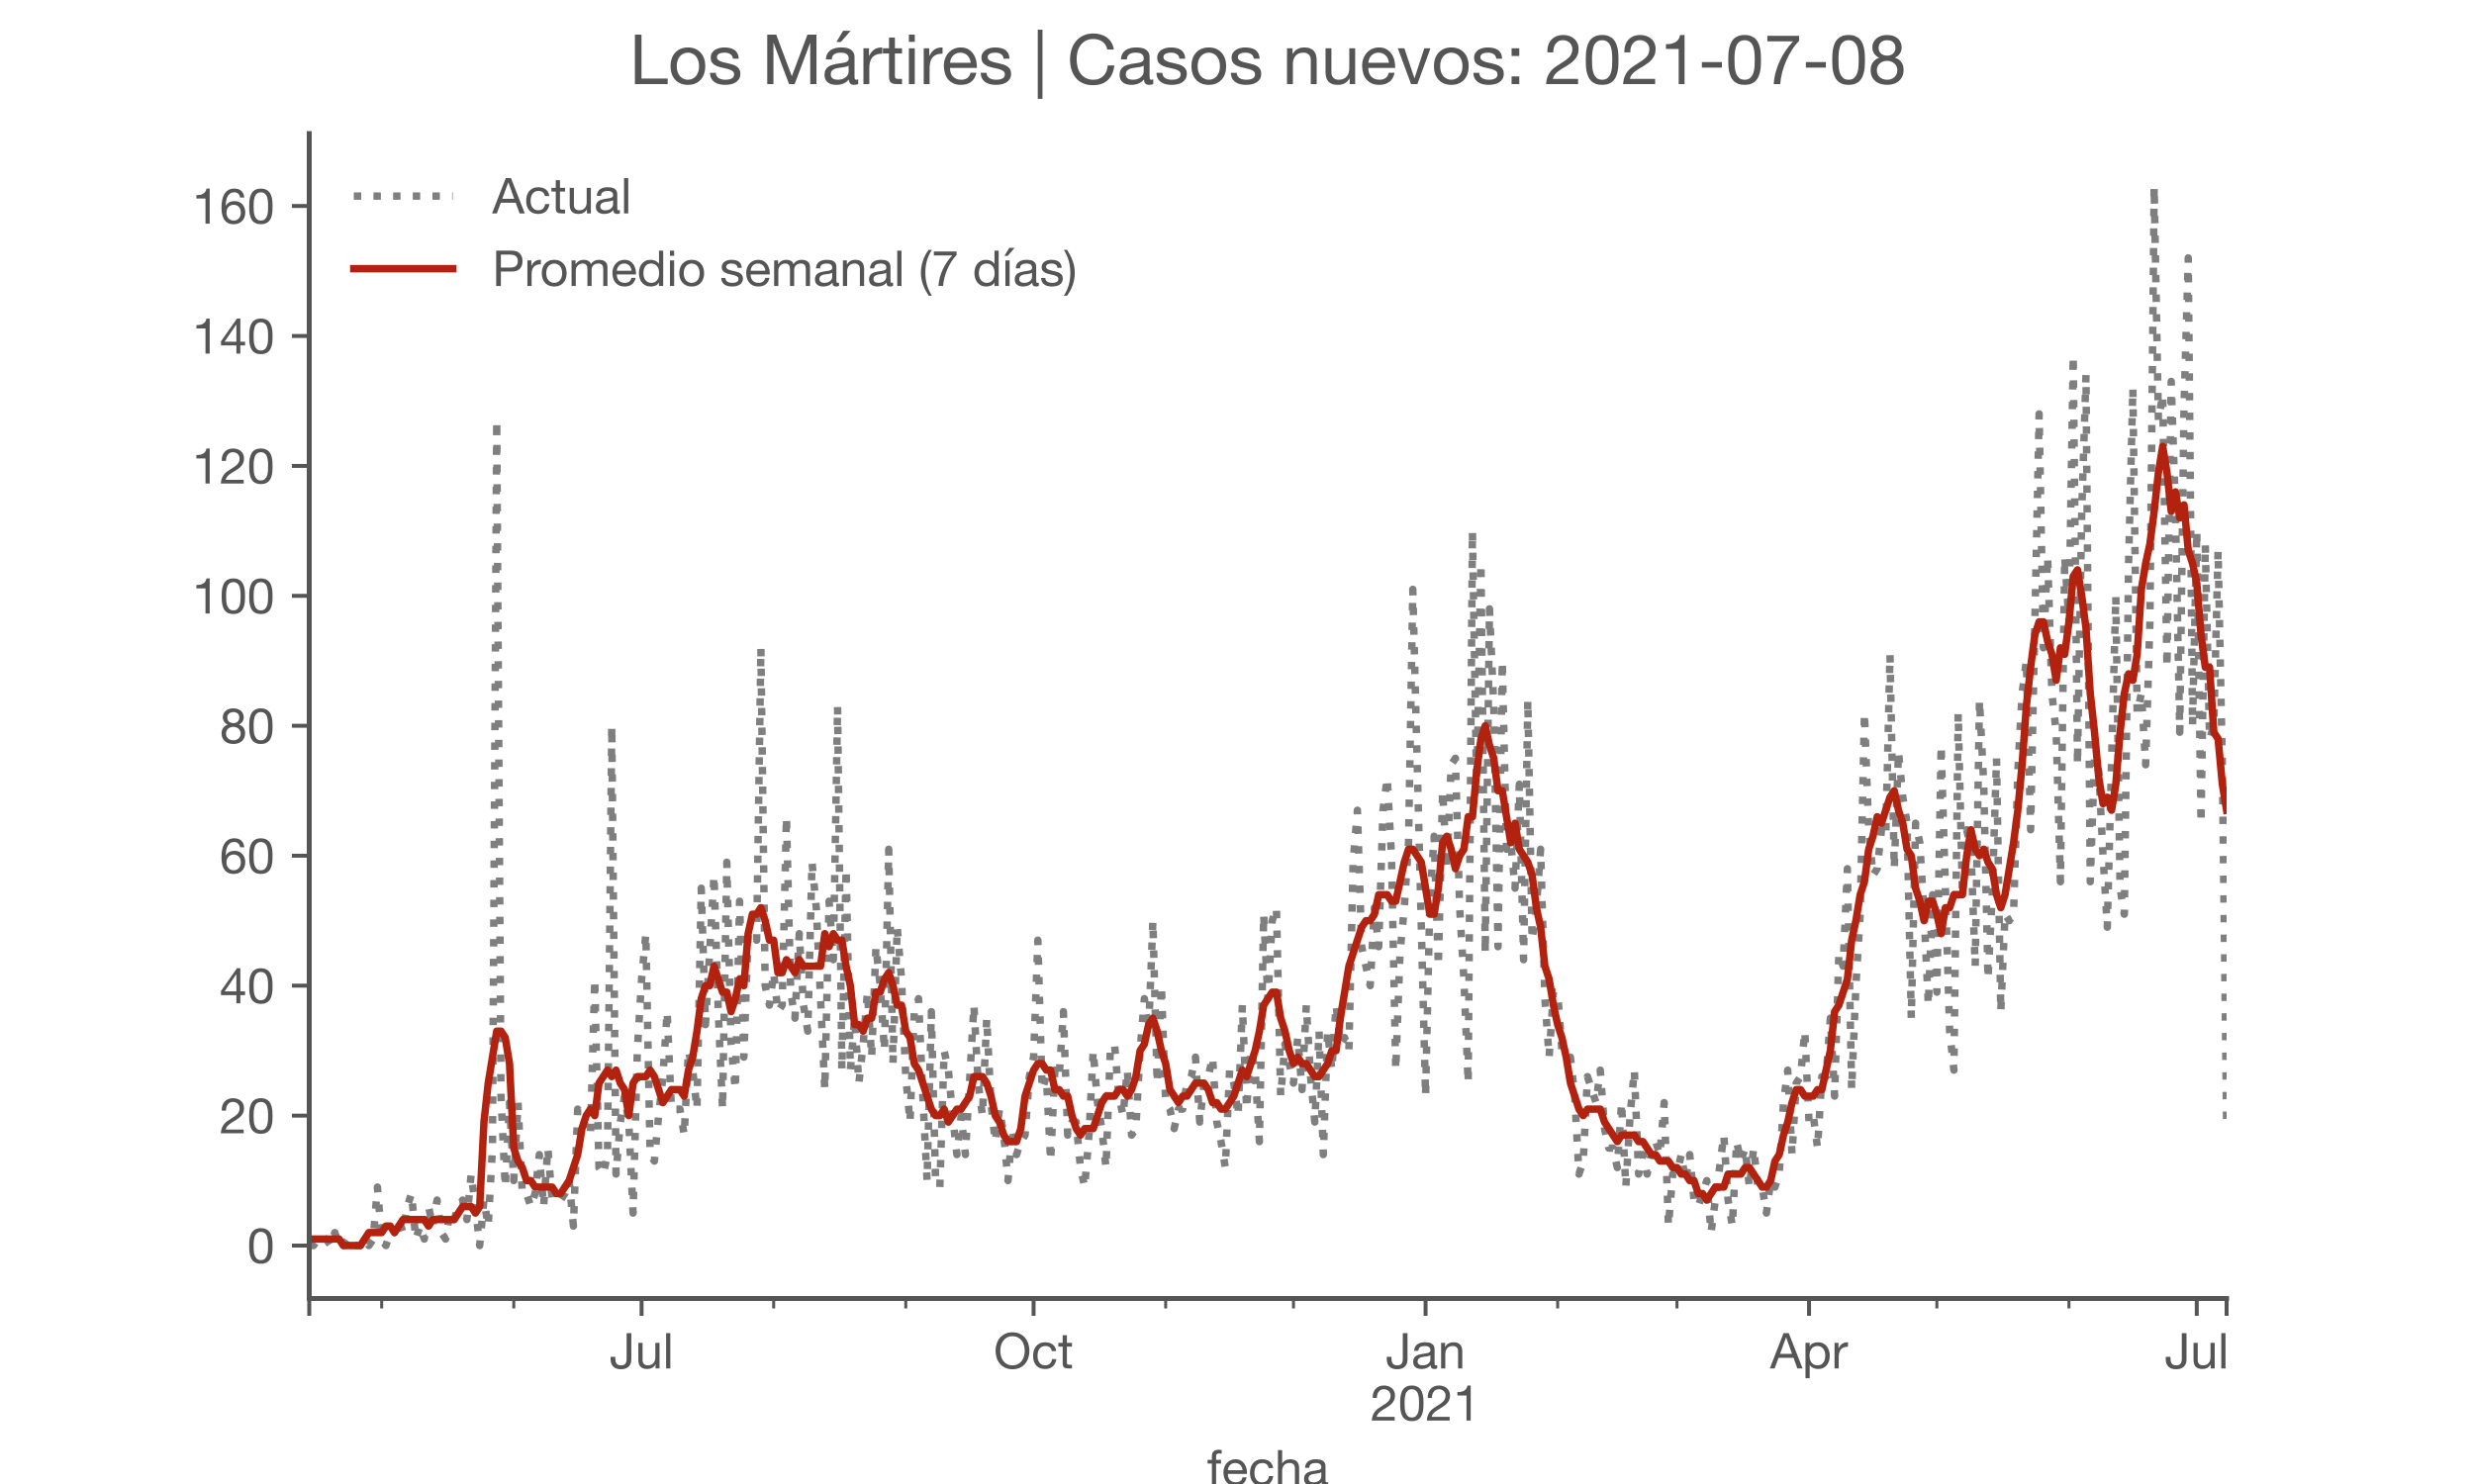 <?xml version="1.0" encoding="utf-8" standalone="no"?>
<!DOCTYPE svg PUBLIC "-//W3C//DTD SVG 1.1//EN"
  "http://www.w3.org/Graphics/SVG/1.1/DTD/svg11.dtd">
<!-- Created with matplotlib (https://matplotlib.org/) -->
<svg height="300pt" version="1.1" viewBox="0 0 500 300" width="500pt" xmlns="http://www.w3.org/2000/svg" xmlns:xlink="http://www.w3.org/1999/xlink">
 <defs>
  <style type="text/css">*{stroke-linecap:butt;stroke-linejoin:round;}</style>
 </defs>
 <g id="figure_1">
  <g id="patch_1">
   <path d="M 0 300 
L 500 300 
L 500 0 
L 0 0 
z
" style="fill:#ffffff;"/>
  </g>
  <g id="axes_1">
   <g id="patch_2">
    <path d="M 62.5 262.5 
L 450 262.5 
L 450 27 
L 62.5 27 
z
" style="fill:#ffffff;"/>
   </g>
   <g id="matplotlib.axis_1">
    <g id="xtick_1">
     <g id="line2d_1">
      <defs>
       <path d="M 0 0 
L 0 3.5 
" id="mbe43e68811" style="stroke:#555555;stroke-width:0.8;"/>
      </defs>
      <g>
       <use style="fill:#555555;stroke:#555555;stroke-width:0.8;" x="62.5" xlink:href="#mbe43e68811" y="262.5"/>
      </g>
     </g>
    </g>
    <g id="xtick_2">
     <g id="line2d_2">
      <g>
       <use style="fill:#555555;stroke:#555555;stroke-width:0.8;" x="129.667" xlink:href="#mbe43e68811" y="262.5"/>
      </g>
     </g>
     <g id="text_1">
      <!-- Jul -->
      <g style="fill:#555555;" transform="translate(123.182 276.641)scale(0.1 -0.1)">
       <defs>
        <path d="M 44.094 17.797 
L 44.094 71.406 
L 34.594 71.406 
L 34.594 19.203 
Q 34.594 13.297 32.141 9.797 
Q 29.703 6.297 23.203 6.297 
Q 19.703 6.297 17.453 7.344 
Q 15.203 8.406 13.953 10.297 
Q 12.703 12.203 12.203 14.797 
Q 11.703 17.406 11.703 20.5 
L 11.703 23.5 
L 2.203 23.5 
L 2.203 19.094 
Q 2.203 8.906 7.594 3.656 
Q 13 -1.594 23 -1.594 
Q 29 -1.594 33.047 0.047 
Q 37.094 1.703 39.547 4.453 
Q 42 7.203 43.047 10.703 
Q 44.094 14.203 44.094 17.797 
z
" id="HelveticaNeue-74"/>
        <path d="M 49.203 0 
L 49.203 51.703 
L 40.703 51.703 
L 40.703 22.5 
Q 40.703 19 39.75 16.047 
Q 38.797 13.094 36.891 10.891 
Q 35 8.703 32.141 7.5 
Q 29.297 6.297 25.406 6.297 
Q 20.5 6.297 17.703 9.094 
Q 14.906 11.906 14.906 16.703 
L 14.906 51.703 
L 6.406 51.703 
L 6.406 17.703 
Q 6.406 13.5 7.25 10.047 
Q 8.094 6.594 10.188 4.094 
Q 12.297 1.594 15.688 0.25 
Q 19.094 -1.094 24.203 -1.094 
Q 29.906 -1.094 34.094 1.156 
Q 38.297 3.406 41 8.203 
L 41.203 8.203 
L 41.203 0 
z
" id="HelveticaNeue-117"/>
        <path d="M 6.906 71.406 
L 6.906 0 
L 15.406 0 
L 15.406 71.406 
z
" id="HelveticaNeue-108"/>
       </defs>
       <use xlink:href="#HelveticaNeue-74"/>
       <use x="51.9" xlink:href="#HelveticaNeue-117"/>
       <use x="107.5" xlink:href="#HelveticaNeue-108"/>
      </g>
     </g>
    </g>
    <g id="xtick_3">
     <g id="line2d_3">
      <g>
       <use style="fill:#555555;stroke:#555555;stroke-width:0.8;" x="208.889" xlink:href="#mbe43e68811" y="262.5"/>
      </g>
     </g>
     <g id="text_2">
      <!-- Oct -->
      <g style="fill:#555555;" transform="translate(200.829 276.641)scale(0.1 -0.1)">
       <defs>
        <path d="M 13.297 35.703 
Q 13.297 41.094 14.688 46.344 
Q 16.094 51.594 19.094 55.797 
Q 22.094 60 26.797 62.547 
Q 31.5 65.094 38 65.094 
Q 44.5 65.094 49.203 62.547 
Q 53.906 60 56.906 55.797 
Q 59.906 51.594 61.297 46.344 
Q 62.703 41.094 62.703 35.703 
Q 62.703 30.297 61.297 25.047 
Q 59.906 19.797 56.906 15.594 
Q 53.906 11.406 49.203 8.844 
Q 44.5 6.297 38 6.297 
Q 31.5 6.297 26.797 8.844 
Q 22.094 11.406 19.094 15.594 
Q 16.094 19.797 14.688 25.047 
Q 13.297 30.297 13.297 35.703 
z
M 3.797 35.703 
Q 3.797 28.406 5.938 21.656 
Q 8.094 14.906 12.391 9.703 
Q 16.703 4.5 23.094 1.453 
Q 29.5 -1.594 38 -1.594 
Q 46.5 -1.594 52.891 1.453 
Q 59.297 4.5 63.594 9.703 
Q 67.906 14.906 70.047 21.656 
Q 72.203 28.406 72.203 35.703 
Q 72.203 43 70.047 49.75 
Q 67.906 56.5 63.594 61.703 
Q 59.297 66.906 52.891 70 
Q 46.5 73.094 38 73.094 
Q 29.5 73.094 23.094 70 
Q 16.703 66.906 12.391 61.703 
Q 8.094 56.5 5.938 49.75 
Q 3.797 43 3.797 35.703 
z
" id="HelveticaNeue-79"/>
        <path d="M 41.5 35.094 
L 50.297 35.094 
Q 49.797 39.703 47.891 43.047 
Q 46 46.406 43.047 48.594 
Q 40.094 50.797 36.25 51.844 
Q 32.406 52.906 28 52.906 
Q 21.906 52.906 17.297 50.75 
Q 12.703 48.594 9.641 44.844 
Q 6.594 41.094 5.094 36.047 
Q 3.594 31 3.594 25.203 
Q 3.594 19.406 5.141 14.547 
Q 6.703 9.703 9.75 6.203 
Q 12.797 2.703 17.344 0.797 
Q 21.906 -1.094 27.797 -1.094 
Q 37.703 -1.094 43.453 4.094 
Q 49.203 9.297 50.594 18.906 
L 41.906 18.906 
Q 41.094 12.906 37.547 9.594 
Q 34 6.297 27.703 6.297 
Q 23.703 6.297 20.797 7.891 
Q 17.906 9.5 16.094 12.141 
Q 14.297 14.797 13.438 18.188 
Q 12.594 21.594 12.594 25.203 
Q 12.594 29.094 13.391 32.75 
Q 14.203 36.406 16.047 39.203 
Q 17.906 42 21 43.703 
Q 24.094 45.406 28.703 45.406 
Q 34.094 45.406 37.297 42.703 
Q 40.5 40 41.5 35.094 
z
" id="HelveticaNeue-99"/>
        <path d="M 18.203 51.703 
L 18.203 67.203 
L 9.703 67.203 
L 9.703 51.703 
L 0.906 51.703 
L 0.906 44.203 
L 9.703 44.203 
L 9.703 11.297 
Q 9.703 7.703 10.391 5.5 
Q 11.094 3.297 12.547 2.094 
Q 14 0.906 16.344 0.453 
Q 18.703 0 22 0 
L 28.5 0 
L 28.5 7.5 
L 24.594 7.5 
Q 22.594 7.5 21.344 7.641 
Q 20.094 7.797 19.391 8.297 
Q 18.703 8.797 18.453 9.688 
Q 18.203 10.594 18.203 12.094 
L 18.203 44.203 
L 28.5 44.203 
L 28.5 51.703 
z
" id="HelveticaNeue-116"/>
       </defs>
       <use xlink:href="#HelveticaNeue-79"/>
       <use x="76" xlink:href="#HelveticaNeue-99"/>
       <use x="129.7" xlink:href="#HelveticaNeue-116"/>
      </g>
     </g>
    </g>
    <g id="xtick_4">
     <g id="line2d_4">
      <g>
       <use style="fill:#555555;stroke:#555555;stroke-width:0.8;" x="288.111" xlink:href="#mbe43e68811" y="262.5"/>
      </g>
     </g>
     <g id="text_3">
      <!-- Jan -->
      <g style="fill:#555555;" transform="translate(280.051 276.641)scale(0.1 -0.1)">
       <defs>
        <path d="M 52.203 0.203 
Q 50 -1.094 46.094 -1.094 
Q 42.797 -1.094 40.844 0.75 
Q 38.906 2.594 38.906 6.797 
Q 35.406 2.594 30.75 0.75 
Q 26.094 -1.094 20.703 -1.094 
Q 17.203 -1.094 14.047 -0.297 
Q 10.906 0.5 8.594 2.203 
Q 6.297 3.906 4.938 6.656 
Q 3.594 9.406 3.594 13.297 
Q 3.594 17.703 5.094 20.5 
Q 6.594 23.297 9.047 25.047 
Q 11.5 26.797 14.641 27.688 
Q 17.797 28.594 21.094 29.203 
Q 24.594 29.906 27.75 30.25 
Q 30.906 30.594 33.297 31.25 
Q 35.703 31.906 37.094 33.156 
Q 38.5 34.406 38.5 36.797 
Q 38.5 39.594 37.453 41.297 
Q 36.406 43 34.75 43.891 
Q 33.094 44.797 31.047 45.094 
Q 29 45.406 27 45.406 
Q 21.594 45.406 18 43.344 
Q 14.406 41.297 14.094 35.594 
L 5.594 35.594 
Q 5.797 40.406 7.594 43.703 
Q 9.406 47 12.406 49.047 
Q 15.406 51.094 19.25 52 
Q 23.094 52.906 27.5 52.906 
Q 31 52.906 34.453 52.406 
Q 37.906 51.906 40.703 50.344 
Q 43.5 48.797 45.203 46 
Q 46.906 43.203 46.906 38.703 
L 46.906 12.094 
Q 46.906 9.094 47.25 7.688 
Q 47.594 6.297 49.594 6.297 
Q 50.703 6.297 52.203 6.797 
z
M 38.406 26.703 
Q 36.797 25.5 34.188 24.953 
Q 31.594 24.406 28.75 24.047 
Q 25.906 23.703 23 23.25 
Q 20.094 22.797 17.797 21.797 
Q 15.5 20.797 14.047 18.938 
Q 12.594 17.094 12.594 13.906 
Q 12.594 11.797 13.438 10.344 
Q 14.297 8.906 15.641 8 
Q 17 7.094 18.797 6.688 
Q 20.594 6.297 22.594 6.297 
Q 26.797 6.297 29.797 7.438 
Q 32.797 8.594 34.688 10.344 
Q 36.594 12.094 37.5 14.141 
Q 38.406 16.203 38.406 18 
z
" id="HelveticaNeue-97"/>
        <path d="M 6.406 51.703 
L 6.406 0 
L 14.906 0 
L 14.906 29.203 
Q 14.906 32.703 15.844 35.641 
Q 16.797 38.594 18.688 40.797 
Q 20.594 43 23.438 44.203 
Q 26.297 45.406 30.203 45.406 
Q 35.094 45.406 37.891 42.594 
Q 40.703 39.797 40.703 35 
L 40.703 0 
L 49.203 0 
L 49.203 34 
Q 49.203 38.203 48.344 41.641 
Q 47.5 45.094 45.391 47.594 
Q 43.297 50.094 39.891 51.5 
Q 36.5 52.906 31.406 52.906 
Q 19.906 52.906 14.594 43.5 
L 14.406 43.5 
L 14.406 51.703 
z
" id="HelveticaNeue-110"/>
       </defs>
       <use xlink:href="#HelveticaNeue-74"/>
       <use x="51.9" xlink:href="#HelveticaNeue-97"/>
       <use x="105.6" xlink:href="#HelveticaNeue-110"/>
      </g>
      <!-- 2021 -->
      <g style="fill:#555555;" transform="translate(276.992 287.18)scale(0.1 -0.1)">
       <defs>
        <path d="M 4.406 45.797 
L 12.906 45.797 
Q 12.797 49 13.547 52.141 
Q 14.297 55.297 16 57.797 
Q 17.703 60.297 20.344 61.844 
Q 23 63.406 26.703 63.406 
Q 29.5 63.406 32 62.5 
Q 34.5 61.594 36.344 59.891 
Q 38.203 58.203 39.297 55.844 
Q 40.406 53.5 40.406 50.594 
Q 40.406 46.906 39.25 44.094 
Q 38.094 41.297 35.844 38.891 
Q 33.594 36.5 30.188 34.141 
Q 26.797 31.797 22.297 29 
Q 18.594 26.797 15.188 24.297 
Q 11.797 21.797 9.094 18.5 
Q 6.406 15.203 4.656 10.75 
Q 2.906 6.297 2.406 0 
L 48.703 0 
L 48.703 7.5 
L 12.297 7.5 
Q 12.906 10.797 14.844 13.344 
Q 16.797 15.906 19.547 18.094 
Q 22.297 20.297 25.594 22.25 
Q 28.906 24.203 32.203 26.203 
Q 35.5 28.297 38.594 30.594 
Q 41.703 32.906 44.094 35.75 
Q 46.5 38.594 47.953 42.188 
Q 49.406 45.797 49.406 50.5 
Q 49.406 55.5 47.656 59.297 
Q 45.906 63.094 42.906 65.641 
Q 39.906 68.203 35.844 69.547 
Q 31.797 70.906 27.203 70.906 
Q 21.594 70.906 17.188 69 
Q 12.797 67.094 9.844 63.75 
Q 6.906 60.406 5.5 55.797 
Q 4.094 51.203 4.406 45.797 
z
" id="HelveticaNeue-50"/>
        <path d="M 13.203 34.906 
Q 13.203 37.5 13.25 40.641 
Q 13.297 43.797 13.75 46.938 
Q 14.203 50.094 15.047 53.094 
Q 15.906 56.094 17.547 58.344 
Q 19.203 60.594 21.703 62 
Q 24.203 63.406 27.797 63.406 
Q 31.406 63.406 33.906 62 
Q 36.406 60.594 38.047 58.344 
Q 39.703 56.094 40.547 53.094 
Q 41.406 50.094 41.844 46.938 
Q 42.297 43.797 42.344 40.641 
Q 42.406 37.5 42.406 34.906 
Q 42.406 30.906 42.156 25.953 
Q 41.906 21 40.547 16.641 
Q 39.203 12.297 36.203 9.297 
Q 33.203 6.297 27.797 6.297 
Q 22.406 6.297 19.406 9.297 
Q 16.406 12.297 15.047 16.641 
Q 13.703 21 13.453 25.953 
Q 13.203 30.906 13.203 34.906 
z
M 4.203 34.797 
Q 4.203 30.906 4.391 26.703 
Q 4.594 22.5 5.391 18.5 
Q 6.203 14.5 7.703 10.953 
Q 9.203 7.406 11.797 4.703 
Q 14.406 2 18.344 0.453 
Q 22.297 -1.094 27.797 -1.094 
Q 33.406 -1.094 37.297 0.453 
Q 41.203 2 43.797 4.703 
Q 46.406 7.406 47.906 10.953 
Q 49.406 14.5 50.203 18.5 
Q 51 22.5 51.203 26.703 
Q 51.406 30.906 51.406 34.797 
Q 51.406 38.703 51.203 42.891 
Q 51 47.094 50.203 51.094 
Q 49.406 55.094 47.906 58.688 
Q 46.406 62.297 43.797 65 
Q 41.203 67.703 37.25 69.297 
Q 33.297 70.906 27.797 70.906 
Q 22.297 70.906 18.344 69.297 
Q 14.406 67.703 11.797 65 
Q 9.203 62.297 7.703 58.688 
Q 6.203 55.094 5.391 51.094 
Q 4.594 47.094 4.391 42.891 
Q 4.203 38.703 4.203 34.797 
z
" id="HelveticaNeue-48"/>
        <path d="M 35.594 0 
L 35.594 70.906 
L 29.094 70.906 
Q 28.406 66.906 26.5 64.297 
Q 24.594 61.703 21.844 60.203 
Q 19.094 58.703 15.688 58.141 
Q 12.297 57.594 8.703 57.594 
L 8.703 50.797 
L 27.094 50.797 
L 27.094 0 
z
" id="HelveticaNeue-49"/>
       </defs>
       <use xlink:href="#HelveticaNeue-50"/>
       <use x="55.6" xlink:href="#HelveticaNeue-48"/>
       <use x="111.2" xlink:href="#HelveticaNeue-50"/>
       <use x="166.8" xlink:href="#HelveticaNeue-49"/>
      </g>
     </g>
    </g>
    <g id="xtick_5">
     <g id="line2d_5">
      <g>
       <use style="fill:#555555;stroke:#555555;stroke-width:0.8;" x="365.611" xlink:href="#mbe43e68811" y="262.5"/>
      </g>
     </g>
     <g id="text_4">
      <!-- Apr -->
      <g style="fill:#555555;" transform="translate(357.742 276.641)scale(0.1 -0.1)">
       <defs>
        <path d="M 20.094 29.5 
L 32.203 62.797 
L 32.406 62.797 
L 44.297 29.5 
z
M 27.203 71.406 
L -0.594 0 
L 9.094 0 
L 17.094 21.5 
L 47.297 21.5 
L 55.094 0 
L 65.594 0 
L 37.703 71.406 
z
" id="HelveticaNeue-65"/>
        <path d="M 6.703 51.703 
L 6.703 -19.703 
L 15.203 -19.703 
L 15.203 6.906 
L 15.406 6.906 
Q 16.797 4.594 18.844 3.047 
Q 20.906 1.5 23.203 0.594 
Q 25.5 -0.297 27.844 -0.688 
Q 30.203 -1.094 32.094 -1.094 
Q 38 -1.094 42.453 1 
Q 46.906 3.094 49.844 6.75 
Q 52.797 10.406 54.25 15.297 
Q 55.703 20.203 55.703 25.703 
Q 55.703 31.203 54.203 36.094 
Q 52.703 41 49.75 44.75 
Q 46.797 48.5 42.344 50.703 
Q 37.906 52.906 31.906 52.906 
Q 26.5 52.906 22 50.953 
Q 17.5 49 15.406 44.703 
L 15.203 44.703 
L 15.203 51.703 
z
M 46.703 26.297 
Q 46.703 22.5 45.891 18.891 
Q 45.094 15.297 43.297 12.5 
Q 41.5 9.703 38.547 8 
Q 35.594 6.297 31.203 6.297 
Q 26.797 6.297 23.688 7.938 
Q 20.594 9.594 18.641 12.297 
Q 16.703 15 15.797 18.547 
Q 14.906 22.094 14.906 25.906 
Q 14.906 29.5 15.75 33 
Q 16.594 36.5 18.5 39.25 
Q 20.406 42 23.406 43.703 
Q 26.406 45.406 30.703 45.406 
Q 34.797 45.406 37.844 43.797 
Q 40.906 42.203 42.844 39.5 
Q 44.797 36.797 45.75 33.344 
Q 46.703 29.906 46.703 26.297 
z
" id="HelveticaNeue-112"/>
        <path d="M 6.094 51.703 
L 6.094 0 
L 14.594 0 
L 14.594 23 
Q 14.594 28 15.594 31.844 
Q 16.594 35.703 18.797 38.391 
Q 21 41.094 24.594 42.5 
Q 28.203 43.906 33.297 43.906 
L 33.297 52.906 
Q 26.406 53.094 21.906 50.094 
Q 17.406 47.094 14.297 40.797 
L 14.094 40.797 
L 14.094 51.703 
z
" id="HelveticaNeue-114"/>
       </defs>
       <use xlink:href="#HelveticaNeue-65"/>
       <use x="64.8" xlink:href="#HelveticaNeue-112"/>
       <use x="124.1" xlink:href="#HelveticaNeue-114"/>
      </g>
     </g>
    </g>
    <g id="xtick_6">
     <g id="line2d_6">
      <g>
       <use style="fill:#555555;stroke:#555555;stroke-width:0.8;" x="443.972" xlink:href="#mbe43e68811" y="262.5"/>
      </g>
     </g>
     <g id="text_5">
      <!-- Jul -->
      <g style="fill:#555555;" transform="translate(437.487 276.641)scale(0.1 -0.1)">
       <use xlink:href="#HelveticaNeue-74"/>
       <use x="51.9" xlink:href="#HelveticaNeue-117"/>
       <use x="107.5" xlink:href="#HelveticaNeue-108"/>
      </g>
     </g>
    </g>
    <g id="xtick_7">
     <g id="line2d_7">
      <g>
       <use style="fill:#555555;stroke:#555555;stroke-width:0.8;" x="450" xlink:href="#mbe43e68811" y="262.5"/>
      </g>
     </g>
    </g>
    <g id="xtick_8">
     <g id="line2d_8">
      <defs>
       <path d="M 0 0 
L 0 2 
" id="m553082d5cd" style="stroke:#555555;stroke-width:0.6;"/>
      </defs>
      <g>
       <use style="fill:#555555;stroke:#555555;stroke-width:0.6;" x="77.139" xlink:href="#m553082d5cd" y="262.5"/>
      </g>
     </g>
    </g>
    <g id="xtick_9">
     <g id="line2d_9">
      <g>
       <use style="fill:#555555;stroke:#555555;stroke-width:0.6;" x="103.833" xlink:href="#m553082d5cd" y="262.5"/>
      </g>
     </g>
    </g>
    <g id="xtick_10">
     <g id="line2d_10">
      <g>
       <use style="fill:#555555;stroke:#555555;stroke-width:0.6;" x="156.361" xlink:href="#m553082d5cd" y="262.5"/>
      </g>
     </g>
    </g>
    <g id="xtick_11">
     <g id="line2d_11">
      <g>
       <use style="fill:#555555;stroke:#555555;stroke-width:0.6;" x="183.056" xlink:href="#m553082d5cd" y="262.5"/>
      </g>
     </g>
    </g>
    <g id="xtick_12">
     <g id="line2d_12">
      <g>
       <use style="fill:#555555;stroke:#555555;stroke-width:0.6;" x="235.583" xlink:href="#m553082d5cd" y="262.5"/>
      </g>
     </g>
    </g>
    <g id="xtick_13">
     <g id="line2d_13">
      <g>
       <use style="fill:#555555;stroke:#555555;stroke-width:0.6;" x="261.417" xlink:href="#m553082d5cd" y="262.5"/>
      </g>
     </g>
    </g>
    <g id="xtick_14">
     <g id="line2d_14">
      <g>
       <use style="fill:#555555;stroke:#555555;stroke-width:0.6;" x="314.806" xlink:href="#m553082d5cd" y="262.5"/>
      </g>
     </g>
    </g>
    <g id="xtick_15">
     <g id="line2d_15">
      <g>
       <use style="fill:#555555;stroke:#555555;stroke-width:0.6;" x="338.917" xlink:href="#m553082d5cd" y="262.5"/>
      </g>
     </g>
    </g>
    <g id="xtick_16">
     <g id="line2d_16">
      <g>
       <use style="fill:#555555;stroke:#555555;stroke-width:0.6;" x="391.444" xlink:href="#m553082d5cd" y="262.5"/>
      </g>
     </g>
    </g>
    <g id="xtick_17">
     <g id="line2d_17">
      <g>
       <use style="fill:#555555;stroke:#555555;stroke-width:0.6;" x="418.139" xlink:href="#m553082d5cd" y="262.5"/>
      </g>
     </g>
    </g>
    <g id="text_6">
     <!-- fecha -->
     <g style="fill:#555555;" transform="translate(243.935 300.291)scale(0.1 -0.1)">
      <defs>
       <path d="M 9.906 44.203 
L 9.906 0 
L 18.406 0 
L 18.406 44.203 
L 28.406 44.203 
L 28.406 51.703 
L 18.406 51.703 
L 18.406 58.906 
Q 18.406 62.297 20.094 63.5 
Q 21.797 64.703 24.906 64.703 
Q 26 64.703 27.297 64.547 
Q 28.594 64.406 29.703 64 
L 29.703 71.406 
Q 28.5 71.797 26.953 72 
Q 25.406 72.203 24.203 72.203 
Q 17.203 72.203 13.547 68.953 
Q 9.906 65.703 9.906 59.406 
L 9.906 51.703 
L 1.203 51.703 
L 1.203 44.203 
z
" id="HelveticaNeue-102"/>
       <path d="M 42.297 30.797 
L 12.594 30.797 
Q 12.797 33.797 13.891 36.438 
Q 15 39.094 16.891 41.094 
Q 18.797 43.094 21.438 44.25 
Q 24.094 45.406 27.406 45.406 
Q 30.594 45.406 33.25 44.25 
Q 35.906 43.094 37.844 41.141 
Q 39.797 39.203 40.938 36.5 
Q 42.094 33.797 42.297 30.797 
z
M 50.5 16.406 
L 42.094 16.406 
Q 41 11.297 37.547 8.797 
Q 34.094 6.297 28.703 6.297 
Q 24.5 6.297 21.391 7.688 
Q 18.297 9.094 16.297 11.438 
Q 14.297 13.797 13.391 16.844 
Q 12.5 19.906 12.594 23.297 
L 51.297 23.297 
Q 51.5 28 50.453 33.203 
Q 49.406 38.406 46.656 42.797 
Q 43.906 47.203 39.344 50.047 
Q 34.797 52.906 27.906 52.906 
Q 22.594 52.906 18.141 50.906 
Q 13.703 48.906 10.453 45.297 
Q 7.203 41.703 5.391 36.797 
Q 3.594 31.906 3.594 26 
Q 3.797 20.094 5.344 15.094 
Q 6.906 10.094 10 6.5 
Q 13.094 2.906 17.641 0.906 
Q 22.203 -1.094 28.406 -1.094 
Q 37.203 -1.094 43 3.297 
Q 48.797 7.703 50.5 16.406 
z
" id="HelveticaNeue-101"/>
       <path d="M 6.406 71.406 
L 6.406 0 
L 14.906 0 
L 14.906 29.203 
Q 14.906 32.703 15.844 35.641 
Q 16.797 38.594 18.688 40.797 
Q 20.594 43 23.438 44.203 
Q 26.297 45.406 30.203 45.406 
Q 35.094 45.406 37.891 42.594 
Q 40.703 39.797 40.703 35 
L 40.703 0 
L 49.203 0 
L 49.203 34 
Q 49.203 38.203 48.344 41.641 
Q 47.5 45.094 45.391 47.594 
Q 43.297 50.094 39.891 51.5 
Q 36.5 52.906 31.406 52.906 
Q 29.094 52.906 26.641 52.406 
Q 24.203 51.906 21.953 50.844 
Q 19.703 49.797 17.891 48.141 
Q 16.094 46.5 15.094 44.094 
L 14.906 44.094 
L 14.906 71.406 
z
" id="HelveticaNeue-104"/>
      </defs>
      <use xlink:href="#HelveticaNeue-102"/>
      <use x="29.6" xlink:href="#HelveticaNeue-101"/>
      <use x="83.3" xlink:href="#HelveticaNeue-99"/>
      <use x="137" xlink:href="#HelveticaNeue-104"/>
      <use x="192.6" xlink:href="#HelveticaNeue-97"/>
     </g>
    </g>
   </g>
   <g id="matplotlib.axis_2">
    <g id="ytick_1">
     <g id="line2d_18">
      <defs>
       <path d="M 0 0 
L -3.5 0 
" id="m0d60c5f700" style="stroke:#555555;stroke-width:0.8;"/>
      </defs>
      <g>
       <use style="fill:#555555;stroke:#555555;stroke-width:0.8;" x="62.5" xlink:href="#m0d60c5f700" y="251.795"/>
      </g>
     </g>
     <g id="text_7">
      <!-- 0 -->
      <g style="fill:#555555;" transform="translate(49.941 255.366)scale(0.1 -0.1)">
       <use xlink:href="#HelveticaNeue-48"/>
      </g>
     </g>
    </g>
    <g id="ytick_2">
     <g id="line2d_19">
      <g>
       <use style="fill:#555555;stroke:#555555;stroke-width:0.8;" x="62.5" xlink:href="#m0d60c5f700" y="225.527"/>
      </g>
     </g>
     <g id="text_8">
      <!-- 20 -->
      <g style="fill:#555555;" transform="translate(44.381 229.097)scale(0.1 -0.1)">
       <use xlink:href="#HelveticaNeue-50"/>
       <use x="55.6" xlink:href="#HelveticaNeue-48"/>
      </g>
     </g>
    </g>
    <g id="ytick_3">
     <g id="line2d_20">
      <g>
       <use style="fill:#555555;stroke:#555555;stroke-width:0.8;" x="62.5" xlink:href="#m0d60c5f700" y="199.258"/>
      </g>
     </g>
     <g id="text_9">
      <!-- 40 -->
      <g style="fill:#555555;" transform="translate(44.381 202.828)scale(0.1 -0.1)">
       <defs>
        <path d="M 33.906 24.094 
L 10.094 24.094 
L 33.703 58.797 
L 33.906 58.797 
z
M 41.906 24.094 
L 41.906 70.906 
L 35.094 70.906 
L 2.797 24.797 
L 2.797 16.594 
L 33.906 16.594 
L 33.906 0 
L 41.906 0 
L 41.906 16.594 
L 51.5 16.594 
L 51.5 24.094 
z
" id="HelveticaNeue-52"/>
       </defs>
       <use xlink:href="#HelveticaNeue-52"/>
       <use x="55.6" xlink:href="#HelveticaNeue-48"/>
      </g>
     </g>
    </g>
    <g id="ytick_4">
     <g id="line2d_21">
      <g>
       <use style="fill:#555555;stroke:#555555;stroke-width:0.8;" x="62.5" xlink:href="#m0d60c5f700" y="172.989"/>
      </g>
     </g>
     <g id="text_10">
      <!-- 60 -->
      <g style="fill:#555555;" transform="translate(44.381 176.559)scale(0.1 -0.1)">
       <defs>
        <path d="M 41.406 52.797 
L 49.906 52.797 
Q 49.094 61.594 43.891 66.25 
Q 38.703 70.906 29.906 70.906 
Q 22.297 70.906 17.297 67.703 
Q 12.297 64.5 9.297 59.203 
Q 6.297 53.906 5.047 47.047 
Q 3.797 40.203 3.797 32.906 
Q 3.797 27.297 4.641 21.297 
Q 5.5 15.297 8.094 10.297 
Q 10.703 5.297 15.5 2.094 
Q 20.297 -1.094 28.203 -1.094 
Q 34.906 -1.094 39.453 1.156 
Q 44 3.406 46.75 6.844 
Q 49.5 10.297 50.703 14.5 
Q 51.906 18.703 51.906 22.594 
Q 51.906 27.5 50.406 31.703 
Q 48.906 35.906 46.156 39 
Q 43.406 42.094 39.344 43.844 
Q 35.297 45.594 30.203 45.594 
Q 24.406 45.594 19.953 43.391 
Q 15.5 41.203 12.5 36.297 
L 12.297 36.5 
Q 12.406 40.594 13.094 45.297 
Q 13.797 50 15.641 54.047 
Q 17.5 58.094 20.797 60.75 
Q 24.094 63.406 29.5 63.406 
Q 34.594 63.406 37.688 60.5 
Q 40.797 57.594 41.406 52.797 
z
M 28.594 38.094 
Q 32.203 38.094 34.891 36.797 
Q 37.594 35.5 39.391 33.344 
Q 41.203 31.203 42.047 28.25 
Q 42.906 25.297 42.906 22 
Q 42.906 18.906 41.953 16.047 
Q 41 13.203 39.203 11 
Q 37.406 8.797 34.75 7.547 
Q 32.094 6.297 28.594 6.297 
Q 25.094 6.297 22.344 7.547 
Q 19.594 8.797 17.75 10.891 
Q 15.906 13 14.906 15.891 
Q 13.906 18.797 13.906 22.094 
Q 13.906 25.406 14.844 28.344 
Q 15.797 31.297 17.688 33.438 
Q 19.594 35.594 22.297 36.844 
Q 25 38.094 28.594 38.094 
z
" id="HelveticaNeue-54"/>
       </defs>
       <use xlink:href="#HelveticaNeue-54"/>
       <use x="55.6" xlink:href="#HelveticaNeue-48"/>
      </g>
     </g>
    </g>
    <g id="ytick_5">
     <g id="line2d_22">
      <g>
       <use style="fill:#555555;stroke:#555555;stroke-width:0.8;" x="62.5" xlink:href="#m0d60c5f700" y="146.72"/>
      </g>
     </g>
     <g id="text_11">
      <!-- 80 -->
      <g style="fill:#555555;" transform="translate(44.381 150.29)scale(0.1 -0.1)">
       <defs>
        <path d="M 15.5 52.5 
Q 15.5 55.203 16.5 57.203 
Q 17.5 59.203 19.141 60.594 
Q 20.797 62 23.094 62.703 
Q 25.406 63.406 27.906 63.406 
Q 33.094 63.406 36.438 60.656 
Q 39.797 57.906 39.797 52.5 
Q 39.797 47.094 36.5 44.094 
Q 33.203 41.094 28.094 41.094 
Q 25.5 41.094 23.203 41.797 
Q 20.906 42.5 19.203 43.891 
Q 17.5 45.297 16.5 47.438 
Q 15.5 49.594 15.5 52.5 
z
M 6.5 52.797 
Q 6.5 48 9.203 43.953 
Q 11.906 39.906 16.406 38.094 
Q 10.406 36 7.203 31.344 
Q 4 26.703 4 20.406 
Q 4 15 5.844 10.953 
Q 7.703 6.906 10.953 4.203 
Q 14.203 1.5 18.594 0.203 
Q 23 -1.094 28.094 -1.094 
Q 33 -1.094 37.297 0.297 
Q 41.594 1.703 44.75 4.453 
Q 47.906 7.203 49.75 11.203 
Q 51.594 15.203 51.594 20.406 
Q 51.594 27 48.5 31.547 
Q 45.406 36.094 39 38.094 
Q 43.5 40.094 46.141 44.047 
Q 48.797 48 48.797 52.797 
Q 48.797 56.203 47.594 59.453 
Q 46.406 62.703 43.844 65.25 
Q 41.297 67.797 37.188 69.344 
Q 33.094 70.906 27.297 70.906 
Q 23.203 70.906 19.453 69.703 
Q 15.703 68.5 12.797 66.203 
Q 9.906 63.906 8.203 60.547 
Q 6.5 57.203 6.5 52.797 
z
M 13 20 
Q 13 23.094 14.141 25.594 
Q 15.297 28.094 17.344 29.891 
Q 19.406 31.703 22.156 32.641 
Q 24.906 33.594 28 33.594 
Q 31 33.594 33.641 32.547 
Q 36.297 31.5 38.297 29.703 
Q 40.297 27.906 41.438 25.453 
Q 42.594 23 42.594 20.094 
Q 42.594 17.094 41.547 14.594 
Q 40.5 12.094 38.547 10.25 
Q 36.594 8.406 33.938 7.344 
Q 31.297 6.297 28.094 6.297 
Q 21.5 6.297 17.25 9.938 
Q 13 13.594 13 20 
z
" id="HelveticaNeue-56"/>
       </defs>
       <use xlink:href="#HelveticaNeue-56"/>
       <use x="55.6" xlink:href="#HelveticaNeue-48"/>
      </g>
     </g>
    </g>
    <g id="ytick_6">
     <g id="line2d_23">
      <g>
       <use style="fill:#555555;stroke:#555555;stroke-width:0.8;" x="62.5" xlink:href="#m0d60c5f700" y="120.451"/>
      </g>
     </g>
     <g id="text_12">
      <!-- 100 -->
      <g style="fill:#555555;" transform="translate(38.822 124.022)scale(0.1 -0.1)">
       <use xlink:href="#HelveticaNeue-49"/>
       <use x="55.6" xlink:href="#HelveticaNeue-48"/>
       <use x="111.2" xlink:href="#HelveticaNeue-48"/>
      </g>
     </g>
    </g>
    <g id="ytick_7">
     <g id="line2d_24">
      <g>
       <use style="fill:#555555;stroke:#555555;stroke-width:0.8;" x="62.5" xlink:href="#m0d60c5f700" y="94.183"/>
      </g>
     </g>
     <g id="text_13">
      <!-- 120 -->
      <g style="fill:#555555;" transform="translate(38.822 97.753)scale(0.1 -0.1)">
       <use xlink:href="#HelveticaNeue-49"/>
       <use x="55.6" xlink:href="#HelveticaNeue-50"/>
       <use x="111.2" xlink:href="#HelveticaNeue-48"/>
      </g>
     </g>
    </g>
    <g id="ytick_8">
     <g id="line2d_25">
      <g>
       <use style="fill:#555555;stroke:#555555;stroke-width:0.8;" x="62.5" xlink:href="#m0d60c5f700" y="67.914"/>
      </g>
     </g>
     <g id="text_14">
      <!-- 140 -->
      <g style="fill:#555555;" transform="translate(38.822 71.484)scale(0.1 -0.1)">
       <use xlink:href="#HelveticaNeue-49"/>
       <use x="55.6" xlink:href="#HelveticaNeue-52"/>
       <use x="111.2" xlink:href="#HelveticaNeue-48"/>
      </g>
     </g>
    </g>
    <g id="ytick_9">
     <g id="line2d_26">
      <g>
       <use style="fill:#555555;stroke:#555555;stroke-width:0.8;" x="62.5" xlink:href="#m0d60c5f700" y="41.645"/>
      </g>
     </g>
     <g id="text_15">
      <!-- 160 -->
      <g style="fill:#555555;" transform="translate(38.822 45.215)scale(0.1 -0.1)">
       <use xlink:href="#HelveticaNeue-49"/>
       <use x="55.6" xlink:href="#HelveticaNeue-54"/>
       <use x="111.2" xlink:href="#HelveticaNeue-48"/>
      </g>
     </g>
    </g>
   </g>
   <g id="line2d_27">
    <path clip-path="url(#p627e8d1a0a)" d="M 62.5 251.795 
L 63.361 251.795 
L 64.222 250.482 
L 65.944 250.482 
L 66.806 251.795 
L 67.667 249.169 
L 68.528 251.795 
L 69.389 251.795 
L 70.25 250.482 
L 71.111 251.795 
L 72.833 251.795 
L 73.694 250.482 
L 74.556 251.795 
L 75.417 250.482 
L 76.278 239.974 
L 77.139 250.482 
L 78 251.795 
L 78.861 249.169 
L 79.722 249.169 
L 80.583 246.542 
L 81.444 249.169 
L 82.306 243.915 
L 83.167 241.288 
L 84.028 250.482 
L 84.889 247.855 
L 85.75 250.482 
L 86.611 243.915 
L 87.472 247.855 
L 88.333 242.601 
L 89.194 249.169 
L 90.056 250.482 
L 90.917 245.228 
L 91.778 246.542 
L 92.639 243.915 
L 93.5 242.601 
L 94.361 246.542 
L 95.222 237.348 
L 96.083 243.915 
L 96.944 251.795 
L 97.806 242.601 
L 98.667 247.855 
L 99.528 232.094 
L 100.389 84.988 
L 101.25 221.586 
L 102.111 239.974 
L 102.972 222.9 
L 103.833 238.661 
L 104.694 222.9 
L 105.556 241.288 
L 106.417 241.288 
L 107.278 243.915 
L 108.139 241.288 
L 109 233.407 
L 109.861 243.915 
L 110.722 232.094 
L 111.583 242.601 
L 113.306 242.601 
L 114.167 241.288 
L 115.028 238.661 
L 115.889 247.855 
L 116.75 224.213 
L 117.611 225.527 
L 118.472 228.154 
L 119.333 229.467 
L 120.194 197.944 
L 121.056 236.034 
L 121.917 237.348 
L 122.778 233.407 
L 123.639 146.72 
L 124.5 237.348 
L 125.361 226.84 
L 126.222 221.586 
L 127.083 226.84 
L 127.944 245.228 
L 128.806 212.392 
L 129.667 197.944 
L 130.528 188.75 
L 131.389 233.407 
L 132.25 234.721 
L 133.111 225.527 
L 133.972 217.646 
L 134.833 204.512 
L 135.694 224.213 
L 137.417 224.213 
L 138.278 229.467 
L 139.139 212.392 
L 140 216.333 
L 140.861 224.213 
L 141.722 179.556 
L 142.583 207.138 
L 144.306 176.929 
L 145.167 204.512 
L 146.028 224.213 
L 146.889 174.302 
L 147.75 211.079 
L 148.611 220.273 
L 149.472 182.183 
L 150.333 213.706 
L 151.194 188.75 
L 152.056 188.75 
L 152.917 190.064 
L 153.778 130.959 
L 154.639 199.258 
L 155.5 203.198 
L 156.361 196.631 
L 157.222 204.512 
L 158.083 203.198 
L 158.944 165.108 
L 159.806 200.571 
L 160.667 205.825 
L 161.528 188.75 
L 162.389 203.198 
L 163.25 208.452 
L 164.111 174.302 
L 164.972 183.497 
L 166.694 220.273 
L 167.556 182.183 
L 168.417 194.004 
L 169.278 142.78 
L 170.139 216.333 
L 171 175.616 
L 171.861 216.333 
L 172.722 205.825 
L 173.583 218.959 
L 174.444 211.079 
L 175.306 200.571 
L 176.167 213.706 
L 177.028 191.377 
L 177.889 199.258 
L 178.75 212.392 
L 179.611 171.676 
L 180.472 215.019 
L 181.333 187.437 
L 182.194 197.944 
L 183.056 217.646 
L 183.917 226.84 
L 184.778 204.512 
L 185.639 201.885 
L 186.5 221.586 
L 187.361 238.661 
L 188.222 204.512 
L 189.083 238.661 
L 189.944 239.974 
L 190.806 212.392 
L 191.667 216.333 
L 192.528 225.527 
L 193.389 233.407 
L 194.25 225.527 
L 195.111 233.407 
L 196.833 203.198 
L 197.694 218.959 
L 198.556 225.527 
L 199.417 205.825 
L 200.278 222.9 
L 201.139 230.78 
L 202 224.213 
L 202.861 229.467 
L 203.722 238.661 
L 204.583 228.154 
L 205.444 233.407 
L 206.306 230.78 
L 207.167 229.467 
L 208.028 217.646 
L 208.889 213.706 
L 209.75 190.064 
L 210.611 220.273 
L 211.472 217.646 
L 212.333 234.721 
L 213.194 216.333 
L 214.056 217.646 
L 214.917 204.512 
L 215.778 229.467 
L 216.639 226.84 
L 217.5 226.84 
L 218.361 236.034 
L 219.222 239.974 
L 220.083 229.467 
L 220.944 212.392 
L 221.806 222.9 
L 222.667 228.154 
L 223.528 236.034 
L 224.389 212.392 
L 225.25 211.079 
L 226.111 221.586 
L 226.972 225.527 
L 227.833 216.333 
L 228.694 229.467 
L 229.556 228.154 
L 230.417 212.392 
L 231.278 201.885 
L 232.139 208.452 
L 233 186.123 
L 233.861 218.959 
L 234.722 199.258 
L 235.583 222.9 
L 236.444 224.213 
L 237.306 228.154 
L 238.167 224.213 
L 239.028 224.213 
L 239.889 218.959 
L 240.75 217.646 
L 241.611 213.706 
L 242.472 226.84 
L 243.333 218.959 
L 244.194 217.646 
L 245.056 213.706 
L 245.917 226.84 
L 246.778 230.78 
L 247.639 236.034 
L 248.5 216.333 
L 249.361 218.959 
L 250.222 225.527 
L 251.083 203.198 
L 251.944 224.213 
L 252.806 212.392 
L 253.667 216.333 
L 254.528 230.78 
L 255.389 184.81 
L 256.25 201.885 
L 257.111 186.123 
L 257.972 183.497 
L 258.833 221.586 
L 259.694 211.079 
L 261.417 218.959 
L 262.278 209.765 
L 263.139 220.273 
L 264 203.198 
L 264.861 217.646 
L 265.722 226.84 
L 266.583 208.452 
L 267.444 233.407 
L 268.306 208.452 
L 269.167 216.333 
L 270.028 203.198 
L 270.889 211.079 
L 271.75 209.765 
L 272.611 212.392 
L 273.472 174.302 
L 274.333 163.795 
L 275.194 191.377 
L 276.917 199.258 
L 277.778 183.497 
L 278.639 191.377 
L 279.5 163.795 
L 280.361 157.228 
L 281.222 172.989 
L 282.083 216.333 
L 282.944 192.691 
L 283.806 183.497 
L 284.667 170.362 
L 285.528 119.138 
L 288.111 221.586 
L 288.972 182.183 
L 289.833 169.049 
L 290.694 195.317 
L 291.556 159.855 
L 292.417 175.616 
L 293.278 154.601 
L 294.139 153.287 
L 295 183.497 
L 295.861 197.944 
L 296.722 218.959 
L 297.583 107.317 
L 298.444 159.855 
L 299.306 113.884 
L 300.167 192.691 
L 301.028 123.078 
L 301.889 142.78 
L 302.75 191.377 
L 303.611 133.586 
L 304.472 171.676 
L 305.333 170.362 
L 306.194 179.556 
L 307.056 158.541 
L 307.917 194.004 
L 308.778 141.466 
L 309.639 190.064 
L 310.5 183.497 
L 311.361 171.676 
L 312.222 201.885 
L 313.083 213.706 
L 313.944 200.571 
L 314.806 200.571 
L 315.667 212.392 
L 316.528 213.706 
L 317.389 213.706 
L 318.25 221.586 
L 319.111 237.348 
L 319.972 234.721 
L 320.833 217.646 
L 322.556 222.9 
L 323.417 216.333 
L 324.278 228.154 
L 325.139 232.094 
L 326 232.094 
L 326.861 236.034 
L 327.722 222.9 
L 328.583 239.974 
L 329.444 225.527 
L 330.306 216.333 
L 331.167 237.348 
L 332.028 233.407 
L 332.889 237.348 
L 333.75 233.407 
L 334.611 230.78 
L 335.472 233.407 
L 336.333 222.9 
L 337.194 247.855 
L 338.056 237.348 
L 338.917 237.348 
L 339.778 233.407 
L 340.639 238.661 
L 341.5 233.407 
L 342.361 242.601 
L 343.222 243.915 
L 344.944 238.661 
L 345.806 249.169 
L 348.389 229.467 
L 349.25 242.601 
L 350.111 247.855 
L 350.972 230.78 
L 351.833 234.721 
L 352.694 232.094 
L 353.556 239.974 
L 354.417 232.094 
L 355.278 239.974 
L 356.139 239.974 
L 357 245.228 
L 357.861 238.661 
L 358.722 239.974 
L 359.583 237.348 
L 360.444 222.9 
L 361.306 216.333 
L 362.167 233.407 
L 363.028 218.959 
L 363.889 217.646 
L 364.75 208.452 
L 365.611 226.84 
L 366.472 225.527 
L 367.333 232.094 
L 368.194 217.646 
L 369.056 217.646 
L 369.917 205.825 
L 370.778 221.586 
L 371.639 192.691 
L 372.5 195.317 
L 373.361 175.616 
L 374.222 220.273 
L 375.083 199.258 
L 375.944 184.81 
L 376.806 144.093 
L 377.667 167.735 
L 378.528 176.929 
L 379.389 175.616 
L 380.25 167.735 
L 381.111 169.049 
L 381.972 132.272 
L 382.833 175.616 
L 383.694 151.974 
L 384.556 161.168 
L 385.417 166.422 
L 386.278 205.825 
L 387.139 166.422 
L 388 170.362 
L 388.861 184.81 
L 389.722 203.198 
L 390.583 180.87 
L 391.444 200.571 
L 392.306 150.66 
L 394.028 208.452 
L 394.889 216.333 
L 395.75 144.093 
L 396.611 180.87 
L 397.472 167.735 
L 398.333 171.676 
L 399.194 195.317 
L 400.056 141.466 
L 400.917 158.541 
L 401.778 197.944 
L 402.639 180.87 
L 403.5 153.287 
L 404.361 204.512 
L 405.222 184.81 
L 406.083 186.123 
L 406.944 184.81 
L 407.806 155.914 
L 408.667 140.153 
L 409.528 133.586 
L 410.389 167.735 
L 412.111 83.675 
L 412.972 130.959 
L 413.833 112.571 
L 414.694 140.153 
L 415.556 148.034 
L 416.417 178.243 
L 417.278 112.571 
L 418.139 125.705 
L 419 71.854 
L 419.861 154.601 
L 420.722 103.377 
L 421.583 75.794 
L 422.444 178.243 
L 423.306 153.287 
L 424.167 155.914 
L 425.028 172.989 
L 425.889 187.437 
L 427.611 120.451 
L 428.472 179.556 
L 429.333 184.81 
L 430.194 113.884 
L 431.056 78.421 
L 431.917 144.093 
L 432.778 140.153 
L 433.639 154.601 
L 434.5 125.705 
L 435.361 37.705 
L 436.222 84.988 
L 437.083 79.735 
L 437.944 134.899 
L 438.806 77.108 
L 439.667 103.377 
L 440.528 148.034 
L 441.389 82.362 
L 442.25 52.152 
L 443.111 146.72 
L 443.972 107.317 
L 444.833 166.422 
L 445.694 109.944 
L 446.556 149.347 
L 447.417 146.72 
L 448.278 111.257 
L 449.139 154.601 
L 450 226.84 
L 450 226.84 
" style="fill:none;stroke:#000000;stroke-dasharray:1.5,2.475;stroke-dashoffset:0;stroke-opacity:0.5;stroke-width:1.5;"/>
   </g>
   <g id="line2d_28">
    <path clip-path="url(#p627e8d1a0a)" d="M 62.5 250.482 
L 68.528 250.482 
L 69.389 251.795 
L 72.833 251.795 
L 74.556 249.169 
L 77.139 249.169 
L 78 247.855 
L 78.861 247.855 
L 79.722 249.169 
L 81.444 246.542 
L 85.75 246.542 
L 86.611 247.855 
L 87.472 246.542 
L 91.778 246.542 
L 93.5 243.915 
L 95.222 243.915 
L 96.083 245.228 
L 96.944 243.915 
L 97.806 226.84 
L 98.667 218.959 
L 100.389 208.452 
L 101.25 208.452 
L 102.111 209.765 
L 102.972 215.019 
L 103.833 232.094 
L 104.694 234.721 
L 105.556 236.034 
L 106.417 238.661 
L 107.278 238.661 
L 108.139 239.974 
L 111.583 239.974 
L 112.444 241.288 
L 113.306 241.288 
L 115.028 238.661 
L 116.75 233.407 
L 117.611 228.154 
L 118.472 225.527 
L 119.333 224.213 
L 120.194 225.527 
L 121.056 218.959 
L 122.778 216.333 
L 123.639 217.646 
L 124.5 216.333 
L 125.361 218.959 
L 126.222 220.273 
L 127.083 225.527 
L 127.944 218.959 
L 128.806 217.646 
L 130.528 217.646 
L 131.389 216.333 
L 132.25 217.646 
L 133.972 222.9 
L 135.694 220.273 
L 137.417 220.273 
L 138.278 221.586 
L 139.139 216.333 
L 140 213.706 
L 140.861 208.452 
L 141.722 201.885 
L 142.583 199.258 
L 143.444 199.258 
L 144.306 195.317 
L 146.028 200.571 
L 146.889 200.571 
L 147.75 204.512 
L 148.611 201.885 
L 149.472 197.944 
L 150.333 199.258 
L 151.194 188.75 
L 152.056 184.81 
L 152.917 184.81 
L 153.778 183.497 
L 154.639 186.123 
L 155.5 190.064 
L 156.361 190.064 
L 157.222 196.631 
L 158.083 196.631 
L 158.944 194.004 
L 160.667 196.631 
L 161.528 194.004 
L 162.389 195.317 
L 165.833 195.317 
L 166.694 188.75 
L 167.556 191.377 
L 168.417 188.75 
L 169.278 190.064 
L 170.139 190.064 
L 171 195.317 
L 171.861 199.258 
L 172.722 207.138 
L 173.583 207.138 
L 174.444 208.452 
L 175.306 205.825 
L 176.167 205.825 
L 177.028 200.571 
L 177.889 200.571 
L 178.75 197.944 
L 179.611 196.631 
L 180.472 199.258 
L 181.333 203.198 
L 182.194 203.198 
L 183.056 208.452 
L 183.917 209.765 
L 184.778 215.019 
L 185.639 216.333 
L 188.222 224.213 
L 189.083 225.527 
L 189.944 225.527 
L 190.806 224.213 
L 191.667 226.84 
L 193.389 224.213 
L 194.25 224.213 
L 195.972 221.586 
L 196.833 217.646 
L 198.556 217.646 
L 199.417 218.959 
L 200.278 221.586 
L 201.139 225.527 
L 202 226.84 
L 202.861 229.467 
L 203.722 230.78 
L 205.444 230.78 
L 206.306 228.154 
L 207.167 221.586 
L 208.889 216.333 
L 209.75 215.019 
L 210.611 215.019 
L 211.472 216.333 
L 212.333 216.333 
L 213.194 220.273 
L 214.056 220.273 
L 214.917 221.586 
L 215.778 221.586 
L 216.639 225.527 
L 217.5 228.154 
L 218.361 229.467 
L 219.222 228.154 
L 220.944 228.154 
L 222.667 222.9 
L 223.528 221.586 
L 225.25 221.586 
L 226.111 220.273 
L 226.972 220.273 
L 227.833 221.586 
L 228.694 220.273 
L 229.556 217.646 
L 230.417 212.392 
L 231.278 211.079 
L 232.139 207.138 
L 233 205.825 
L 233.861 208.452 
L 234.722 212.392 
L 235.583 215.019 
L 236.444 220.273 
L 238.167 222.9 
L 239.028 221.586 
L 239.889 221.586 
L 241.611 218.959 
L 243.333 218.959 
L 244.194 220.273 
L 245.056 222.9 
L 245.917 222.9 
L 246.778 224.213 
L 247.639 224.213 
L 249.361 221.586 
L 251.083 216.333 
L 251.944 217.646 
L 253.667 212.392 
L 254.528 208.452 
L 255.389 203.198 
L 257.111 200.571 
L 257.972 200.571 
L 258.833 205.825 
L 259.694 208.452 
L 260.556 212.392 
L 261.417 215.019 
L 262.278 213.706 
L 263.139 215.019 
L 264 215.019 
L 265.722 217.646 
L 266.583 217.646 
L 268.306 215.019 
L 269.167 212.392 
L 270.028 212.392 
L 270.889 205.825 
L 272.611 195.317 
L 275.194 187.437 
L 276.056 186.123 
L 276.917 186.123 
L 277.778 184.81 
L 278.639 180.87 
L 280.361 180.87 
L 281.222 182.183 
L 282.083 182.183 
L 283.806 174.302 
L 284.667 171.676 
L 285.528 171.676 
L 287.25 174.302 
L 288.972 184.81 
L 289.833 184.81 
L 290.694 179.556 
L 291.556 170.362 
L 292.417 169.049 
L 293.278 171.676 
L 294.139 175.616 
L 295 172.989 
L 295.861 171.676 
L 296.722 165.108 
L 297.583 165.108 
L 298.444 155.914 
L 299.306 149.347 
L 300.167 146.72 
L 301.028 150.66 
L 301.889 153.287 
L 302.75 159.855 
L 303.611 159.855 
L 305.333 170.362 
L 306.194 166.422 
L 307.056 171.676 
L 308.778 174.302 
L 309.639 176.929 
L 310.5 183.497 
L 311.361 187.437 
L 312.222 195.317 
L 313.083 197.944 
L 313.944 203.198 
L 314.806 207.138 
L 315.667 209.765 
L 316.528 213.706 
L 317.389 218.959 
L 319.111 224.213 
L 319.972 225.527 
L 320.833 224.213 
L 323.417 224.213 
L 324.278 226.84 
L 326.861 230.78 
L 327.722 229.467 
L 330.306 229.467 
L 331.167 230.78 
L 332.028 230.78 
L 333.75 233.407 
L 334.611 233.407 
L 335.472 234.721 
L 337.194 234.721 
L 338.056 236.034 
L 338.917 236.034 
L 339.778 237.348 
L 340.639 237.348 
L 341.5 238.661 
L 342.361 238.661 
L 343.222 241.288 
L 344.083 241.288 
L 344.944 242.601 
L 346.667 239.974 
L 348.389 239.974 
L 349.25 237.348 
L 351.833 237.348 
L 352.694 236.034 
L 353.556 236.034 
L 356.139 239.974 
L 357 239.974 
L 357.861 238.661 
L 358.722 234.721 
L 359.583 233.407 
L 360.444 229.467 
L 361.306 226.84 
L 362.167 222.9 
L 363.028 220.273 
L 363.889 220.273 
L 364.75 221.586 
L 366.472 221.586 
L 367.333 220.273 
L 368.194 220.273 
L 369.917 212.392 
L 370.778 204.512 
L 371.639 203.198 
L 373.361 197.944 
L 374.222 190.064 
L 375.083 186.123 
L 375.944 180.87 
L 376.806 178.243 
L 377.667 171.676 
L 378.528 169.049 
L 379.389 165.108 
L 380.25 166.422 
L 381.972 161.168 
L 382.833 159.855 
L 383.694 163.795 
L 384.556 166.422 
L 385.417 171.676 
L 386.278 172.989 
L 387.139 179.556 
L 388 182.183 
L 388.861 186.123 
L 389.722 182.183 
L 390.583 182.183 
L 391.444 184.81 
L 392.306 188.75 
L 393.167 183.497 
L 394.028 183.497 
L 394.889 180.87 
L 396.611 180.87 
L 397.472 172.989 
L 398.333 167.735 
L 399.194 171.676 
L 400.056 172.989 
L 400.917 171.676 
L 401.778 174.302 
L 402.639 175.616 
L 403.5 180.87 
L 404.361 183.497 
L 405.222 180.87 
L 406.944 170.362 
L 407.806 163.795 
L 408.667 154.601 
L 409.528 142.78 
L 410.389 134.899 
L 411.25 128.332 
L 412.111 125.705 
L 412.972 125.705 
L 413.833 129.645 
L 414.694 132.272 
L 415.556 137.526 
L 416.417 130.959 
L 417.278 132.272 
L 418.139 125.705 
L 419 116.511 
L 419.861 115.198 
L 420.722 120.451 
L 421.583 127.019 
L 422.444 140.153 
L 423.306 148.034 
L 424.167 157.228 
L 425.028 162.481 
L 425.889 161.168 
L 426.75 163.795 
L 427.611 158.541 
L 428.472 148.034 
L 429.333 140.153 
L 430.194 136.213 
L 431.056 137.526 
L 431.917 132.272 
L 432.778 119.138 
L 433.639 113.884 
L 434.5 109.944 
L 435.361 103.377 
L 436.222 95.496 
L 437.083 90.242 
L 437.944 95.496 
L 438.806 103.377 
L 439.667 99.436 
L 440.528 104.69 
L 441.389 102.063 
L 442.25 111.257 
L 443.111 113.884 
L 443.972 117.824 
L 444.833 128.332 
L 445.694 134.899 
L 446.556 134.899 
L 447.417 148.034 
L 448.278 149.347 
L 449.139 158.541 
L 450 163.795 
L 450 163.795 
" style="fill:none;stroke:#b3220f;stroke-linecap:square;stroke-width:1.5;"/>
   </g>
   <g id="patch_3">
    <path d="M 62.5 262.5 
L 62.5 27 
" style="fill:none;stroke:#555555;stroke-linecap:square;stroke-linejoin:miter;"/>
   </g>
   <g id="patch_4">
    <path d="M 62.5 262.5 
L 450 262.5 
" style="fill:none;stroke:#555555;stroke-linecap:square;stroke-linejoin:miter;"/>
   </g>
   <g id="text_16">
    <!-- Los Mártires | Casos nuevos: 2021-07-08 -->
    <g style="fill:#555555;" transform="translate(127.226 17)scale(0.14 -0.14)">
     <defs>
      <path d="M 7.797 71.406 
L 7.797 0 
L 55.094 0 
L 55.094 8 
L 17.297 8 
L 17.297 71.406 
z
" id="HelveticaNeue-76"/>
      <path d="M 12.594 25.797 
Q 12.594 30.5 13.844 34.141 
Q 15.094 37.797 17.297 40.297 
Q 19.5 42.797 22.453 44.094 
Q 25.406 45.406 28.703 45.406 
Q 32 45.406 34.953 44.094 
Q 37.906 42.797 40.094 40.297 
Q 42.297 37.797 43.547 34.141 
Q 44.797 30.5 44.797 25.797 
Q 44.797 21.094 43.547 17.438 
Q 42.297 13.797 40.094 11.344 
Q 37.906 8.906 34.953 7.594 
Q 32 6.297 28.703 6.297 
Q 25.406 6.297 22.453 7.594 
Q 19.5 8.906 17.297 11.344 
Q 15.094 13.797 13.844 17.438 
Q 12.594 21.094 12.594 25.797 
z
M 3.594 25.797 
Q 3.594 20.094 5.188 15.188 
Q 6.797 10.297 10 6.641 
Q 13.203 3 17.891 0.953 
Q 22.594 -1.094 28.703 -1.094 
Q 34.906 -1.094 39.547 0.953 
Q 44.203 3 47.391 6.641 
Q 50.594 10.297 52.188 15.188 
Q 53.797 20.094 53.797 25.797 
Q 53.797 31.5 52.188 36.453 
Q 50.594 41.406 47.391 45.047 
Q 44.203 48.703 39.547 50.797 
Q 34.906 52.906 28.703 52.906 
Q 22.594 52.906 17.891 50.797 
Q 13.203 48.703 10 45.047 
Q 6.797 41.406 5.188 36.453 
Q 3.594 31.5 3.594 25.797 
z
" id="HelveticaNeue-111"/>
      <path d="M 11.594 16.297 
L 3.094 16.297 
Q 3.297 11.5 5.094 8.141 
Q 6.906 4.797 9.906 2.75 
Q 12.906 0.703 16.797 -0.188 
Q 20.703 -1.094 25 -1.094 
Q 28.906 -1.094 32.844 -0.344 
Q 36.797 0.406 39.938 2.297 
Q 43.094 4.203 45.047 7.297 
Q 47 10.406 47 15.094 
Q 47 18.797 45.547 21.297 
Q 44.094 23.797 41.75 25.438 
Q 39.406 27.094 36.344 28.094 
Q 33.297 29.094 30.094 29.797 
Q 27.094 30.5 24.094 31.141 
Q 21.094 31.797 18.688 32.75 
Q 16.297 33.703 14.75 35.141 
Q 13.203 36.594 13.203 38.797 
Q 13.203 40.797 14.203 42.047 
Q 15.203 43.297 16.797 44.047 
Q 18.406 44.797 20.344 45.094 
Q 22.297 45.406 24.203 45.406 
Q 26.297 45.406 28.344 44.953 
Q 30.406 44.5 32.094 43.5 
Q 33.797 42.5 34.891 40.844 
Q 36 39.203 36.203 36.703 
L 44.703 36.703 
Q 44.406 41.406 42.703 44.547 
Q 41 47.703 38.141 49.547 
Q 35.297 51.406 31.594 52.156 
Q 27.906 52.906 23.5 52.906 
Q 20.094 52.906 16.641 52.047 
Q 13.203 51.203 10.453 49.453 
Q 7.703 47.703 5.953 44.891 
Q 4.203 42.094 4.203 38.203 
Q 4.203 33.203 6.703 30.391 
Q 9.203 27.594 12.953 26.047 
Q 16.703 24.5 21.094 23.641 
Q 25.5 22.797 29.25 21.75 
Q 33 20.703 35.5 19 
Q 38 17.297 38 14 
Q 38 11.594 36.797 10.047 
Q 35.594 8.5 33.75 7.703 
Q 31.906 6.906 29.703 6.594 
Q 27.5 6.297 25.5 6.297 
Q 22.906 6.297 20.453 6.797 
Q 18 7.297 16.047 8.438 
Q 14.094 9.594 12.891 11.547 
Q 11.703 13.5 11.594 16.297 
z
" id="HelveticaNeue-115"/>
      <path id="HelveticaNeue-32"/>
      <path d="M 8 71.406 
L 8 0 
L 17 0 
L 17 59.406 
L 17.203 59.406 
L 39.5 0 
L 47.594 0 
L 69.906 59.406 
L 70.094 59.406 
L 70.094 0 
L 79.094 0 
L 79.094 71.406 
L 66.094 71.406 
L 43.5 11.406 
L 21 71.406 
z
" id="HelveticaNeue-77"/>
      <path d="M 52.203 0.203 
Q 50 -1.094 46.094 -1.094 
Q 42.797 -1.094 40.844 0.75 
Q 38.906 2.594 38.906 6.797 
Q 35.406 2.594 30.75 0.75 
Q 26.094 -1.094 20.703 -1.094 
Q 17.203 -1.094 14.047 -0.297 
Q 10.906 0.5 8.594 2.203 
Q 6.297 3.906 4.938 6.656 
Q 3.594 9.406 3.594 13.297 
Q 3.594 17.703 5.094 20.5 
Q 6.594 23.297 9.047 25.047 
Q 11.5 26.797 14.641 27.688 
Q 17.797 28.594 21.094 29.203 
Q 24.594 29.906 27.75 30.25 
Q 30.906 30.594 33.297 31.25 
Q 35.703 31.906 37.094 33.156 
Q 38.5 34.406 38.5 36.797 
Q 38.5 39.594 37.453 41.297 
Q 36.406 43 34.75 43.891 
Q 33.094 44.797 31.047 45.094 
Q 29 45.406 27 45.406 
Q 21.594 45.406 18 43.344 
Q 14.406 41.297 14.094 35.594 
L 5.594 35.594 
Q 5.797 40.406 7.594 43.703 
Q 9.406 47 12.406 49.047 
Q 15.406 51.094 19.25 52 
Q 23.094 52.906 27.5 52.906 
Q 31 52.906 34.453 52.406 
Q 37.906 51.906 40.703 50.344 
Q 43.5 48.797 45.203 46 
Q 46.906 43.203 46.906 38.703 
L 46.906 12.094 
Q 46.906 9.094 47.25 7.688 
Q 47.594 6.297 49.594 6.297 
Q 50.703 6.297 52.203 6.797 
z
M 38.406 26.703 
Q 36.797 25.5 34.188 24.953 
Q 31.594 24.406 28.75 24.047 
Q 25.906 23.703 23 23.25 
Q 20.094 22.797 17.797 21.797 
Q 15.5 20.797 14.047 18.938 
Q 12.594 17.094 12.594 13.906 
Q 12.594 11.797 13.438 10.344 
Q 14.297 8.906 15.641 8 
Q 17 7.094 18.797 6.688 
Q 20.594 6.297 22.594 6.297 
Q 26.797 6.297 29.797 7.438 
Q 32.797 8.594 34.688 10.344 
Q 36.594 12.094 37.5 14.141 
Q 38.406 16.203 38.406 18 
z
M 41.297 77 
L 27.203 60.797 
L 20.797 60.797 
L 30.406 77 
z
" id="HelveticaNeue-225"/>
      <path d="M 15.406 61 
L 15.406 71.406 
L 6.906 71.406 
L 6.906 61 
z
M 6.906 51.703 
L 6.906 0 
L 15.406 0 
L 15.406 51.703 
z
" id="HelveticaNeue-105"/>
      <path d="M 7.703 78.594 
L 7.703 -21.297 
L 14.5 -21.297 
L 14.5 78.594 
z
" id="HelveticaNeue-124"/>
      <path d="M 58 49.906 
L 67.5 49.906 
Q 66.703 55.594 64.094 59.938 
Q 61.5 64.297 57.594 67.188 
Q 53.703 70.094 48.703 71.594 
Q 43.703 73.094 38.094 73.094 
Q 29.906 73.094 23.547 70.141 
Q 17.203 67.203 12.953 62.094 
Q 8.703 57 6.5 50.141 
Q 4.297 43.297 4.297 35.5 
Q 4.297 27.703 6.344 20.891 
Q 8.406 14.094 12.5 9.094 
Q 16.594 4.094 22.797 1.25 
Q 29 -1.594 37.297 -1.594 
Q 51 -1.594 58.891 5.906 
Q 66.797 13.406 68.203 26.906 
L 58.703 26.906 
Q 58.406 22.5 56.906 18.703 
Q 55.406 14.906 52.75 12.156 
Q 50.094 9.406 46.438 7.844 
Q 42.797 6.297 38.094 6.297 
Q 31.703 6.297 27.094 8.688 
Q 22.5 11.094 19.547 15.141 
Q 16.594 19.203 15.188 24.641 
Q 13.797 30.094 13.797 36.203 
Q 13.797 41.797 15.188 47 
Q 16.594 52.203 19.547 56.25 
Q 22.5 60.297 27.047 62.688 
Q 31.594 65.094 38 65.094 
Q 45.5 65.094 50.953 61.297 
Q 56.406 57.5 58 49.906 
z
" id="HelveticaNeue-67"/>
      <path d="M 29.703 0 
L 48.594 51.703 
L 39.703 51.703 
L 25.594 8.594 
L 25.406 8.594 
L 10.906 51.703 
L 1.406 51.703 
L 20.594 0 
z
" id="HelveticaNeue-118"/>
      <path d="M 19.406 40.594 
L 19.406 51.703 
L 8.297 51.703 
L 8.297 40.594 
z
M 8.297 11.094 
L 8.297 0 
L 19.406 0 
L 19.406 11.094 
z
" id="HelveticaNeue-58"/>
      <path d="M 5 31.797 
L 5 23.797 
L 33.906 23.797 
L 33.906 31.797 
z
" id="HelveticaNeue-45"/>
      <path d="M 50.906 62.406 
L 50.906 69.703 
L 5 69.703 
L 5 61.703 
L 42.203 61.703 
Q 36.594 55.797 31.75 48.797 
Q 26.906 41.797 23.203 33.938 
Q 19.5 26.094 17.141 17.547 
Q 14.797 9 14.203 0 
L 23.703 0 
Q 24.203 8.297 26.5 17.094 
Q 28.797 25.906 32.438 34.203 
Q 36.094 42.5 40.797 49.797 
Q 45.5 57.094 50.906 62.406 
z
" id="HelveticaNeue-55"/>
     </defs>
     <use xlink:href="#HelveticaNeue-76"/>
     <use x="55.6" xlink:href="#HelveticaNeue-111"/>
     <use x="113" xlink:href="#HelveticaNeue-115"/>
     <use x="163" xlink:href="#HelveticaNeue-32"/>
     <use x="190.8" xlink:href="#HelveticaNeue-77"/>
     <use x="277.9" xlink:href="#HelveticaNeue-225"/>
     <use x="331.6" xlink:href="#HelveticaNeue-114"/>
     <use x="364.9" xlink:href="#HelveticaNeue-116"/>
     <use x="396.4" xlink:href="#HelveticaNeue-105"/>
     <use x="418.6" xlink:href="#HelveticaNeue-114"/>
     <use x="450.15" xlink:href="#HelveticaNeue-101"/>
     <use x="503.85" xlink:href="#HelveticaNeue-115"/>
     <use x="553.85" xlink:href="#HelveticaNeue-32"/>
     <use x="581.65" xlink:href="#HelveticaNeue-124"/>
     <use x="603.85" xlink:href="#HelveticaNeue-32"/>
     <use x="631.65" xlink:href="#HelveticaNeue-67"/>
     <use x="703.85" xlink:href="#HelveticaNeue-97"/>
     <use x="757.55" xlink:href="#HelveticaNeue-115"/>
     <use x="807.55" xlink:href="#HelveticaNeue-111"/>
     <use x="864.95" xlink:href="#HelveticaNeue-115"/>
     <use x="914.95" xlink:href="#HelveticaNeue-32"/>
     <use x="942.75" xlink:href="#HelveticaNeue-110"/>
     <use x="998.35" xlink:href="#HelveticaNeue-117"/>
     <use x="1053.95" xlink:href="#HelveticaNeue-101"/>
     <use x="1107.65" xlink:href="#HelveticaNeue-118"/>
     <use x="1157.65" xlink:href="#HelveticaNeue-111"/>
     <use x="1215.05" xlink:href="#HelveticaNeue-115"/>
     <use x="1265.05" xlink:href="#HelveticaNeue-58"/>
     <use x="1292.85" xlink:href="#HelveticaNeue-32"/>
     <use x="1320.65" xlink:href="#HelveticaNeue-50"/>
     <use x="1376.25" xlink:href="#HelveticaNeue-48"/>
     <use x="1431.85" xlink:href="#HelveticaNeue-50"/>
     <use x="1487.45" xlink:href="#HelveticaNeue-49"/>
     <use x="1543.05" xlink:href="#HelveticaNeue-45"/>
     <use x="1581.95" xlink:href="#HelveticaNeue-48"/>
     <use x="1637.55" xlink:href="#HelveticaNeue-55"/>
     <use x="1693.15" xlink:href="#HelveticaNeue-45"/>
     <use x="1732.05" xlink:href="#HelveticaNeue-48"/>
     <use x="1787.65" xlink:href="#HelveticaNeue-56"/>
    </g>
   </g>
   <g id="legend_1">
    <g id="line2d_29">
     <path d="M 71.5 39.641 
L 91.5 39.641 
" style="fill:none;stroke:#000000;stroke-dasharray:1.5,2.475;stroke-dashoffset:0;stroke-opacity:0.5;stroke-width:1.5;"/>
    </g>
    <g id="line2d_30"/>
    <g id="text_17">
     <!-- Actual -->
     <g style="fill:#555555;" transform="translate(99.5 43.141)scale(0.1 -0.1)">
      <use xlink:href="#HelveticaNeue-65"/>
      <use x="64.8" xlink:href="#HelveticaNeue-99"/>
      <use x="118.5" xlink:href="#HelveticaNeue-116"/>
      <use x="150" xlink:href="#HelveticaNeue-117"/>
      <use x="205.6" xlink:href="#HelveticaNeue-97"/>
      <use x="259.3" xlink:href="#HelveticaNeue-108"/>
     </g>
    </g>
    <g id="line2d_31">
     <path d="M 71.5 54.311 
L 91.5 54.311 
" style="fill:none;stroke:#b3220f;stroke-linecap:square;stroke-width:1.5;"/>
    </g>
    <g id="line2d_32"/>
    <g id="text_18">
     <!-- Promedio semanal (7 días)  -->
     <g style="fill:#555555;" transform="translate(99.5 57.811)scale(0.1 -0.1)">
      <defs>
       <path d="M 17.297 37.203 
L 17.297 63.406 
L 35.906 63.406 
Q 44 63.406 47.75 60.047 
Q 51.5 56.703 51.5 50.297 
Q 51.5 43.906 47.75 40.5 
Q 44 37.094 35.906 37.203 
z
M 7.797 71.406 
L 7.797 0 
L 17.297 0 
L 17.297 29.203 
L 39.094 29.203 
Q 49.906 29.094 55.453 34.688 
Q 61 40.297 61 50.297 
Q 61 60.297 55.453 65.844 
Q 49.906 71.406 39.094 71.406 
z
" id="HelveticaNeue-80"/>
       <path d="M 6.406 51.703 
L 6.406 0 
L 14.906 0 
L 14.906 32.203 
Q 14.906 33.703 15.656 35.953 
Q 16.406 38.203 18.047 40.297 
Q 19.703 42.406 22.344 43.906 
Q 25 45.406 28.703 45.406 
Q 31.594 45.406 33.438 44.547 
Q 35.297 43.703 36.391 42.141 
Q 37.5 40.594 37.953 38.5 
Q 38.406 36.406 38.406 33.906 
L 38.406 0 
L 46.906 0 
L 46.906 32.203 
Q 46.906 38.203 50.5 41.797 
Q 54.094 45.406 60.406 45.406 
Q 63.5 45.406 65.453 44.5 
Q 67.406 43.594 68.5 42.047 
Q 69.594 40.5 70 38.391 
Q 70.406 36.297 70.406 33.906 
L 70.406 0 
L 78.906 0 
L 78.906 37.906 
Q 78.906 41.906 77.656 44.75 
Q 76.406 47.594 74.156 49.391 
Q 71.906 51.203 68.75 52.047 
Q 65.594 52.906 61.703 52.906 
Q 56.594 52.906 52.344 50.594 
Q 48.094 48.297 45.5 44.094 
Q 43.906 48.906 40 50.906 
Q 36.094 52.906 31.297 52.906 
Q 20.406 52.906 14.594 44.094 
L 14.406 44.094 
L 14.406 51.703 
z
" id="HelveticaNeue-109"/>
       <path d="M 12.594 25.406 
Q 12.594 29.203 13.391 32.797 
Q 14.203 36.406 16 39.203 
Q 17.797 42 20.797 43.703 
Q 23.797 45.406 28.094 45.406 
Q 32.5 45.406 35.594 43.75 
Q 38.703 42.094 40.641 39.391 
Q 42.594 36.703 43.5 33.141 
Q 44.406 29.594 44.406 25.797 
Q 44.406 22.203 43.547 18.703 
Q 42.703 15.203 40.797 12.453 
Q 38.906 9.703 35.906 8 
Q 32.906 6.297 28.594 6.297 
Q 24.5 6.297 21.453 7.891 
Q 18.406 9.5 16.453 12.203 
Q 14.5 14.906 13.547 18.344 
Q 12.594 21.797 12.594 25.406 
z
M 52.594 0 
L 52.594 71.406 
L 44.094 71.406 
L 44.094 44.797 
L 43.906 44.797 
Q 42.5 47.094 40.453 48.641 
Q 38.406 50.203 36.094 51.141 
Q 33.797 52.094 31.5 52.5 
Q 29.203 52.906 27.203 52.906 
Q 21.297 52.906 16.844 50.75 
Q 12.406 48.594 9.453 44.938 
Q 6.5 41.297 5.047 36.391 
Q 3.594 31.5 3.594 26 
Q 3.594 20.5 5.094 15.594 
Q 6.594 10.703 9.547 7 
Q 12.5 3.297 16.953 1.094 
Q 21.406 -1.094 27.406 -1.094 
Q 32.797 -1.094 37.297 0.797 
Q 41.797 2.703 43.906 7 
L 44.094 7 
L 44.094 0 
z
" id="HelveticaNeue-100"/>
       <path d="M 20.406 -19.703 
L 26.906 -19.703 
Q 19.797 -8.203 16.75 3.094 
Q 13.703 14.406 13.703 27 
Q 13.703 39.297 16.703 50.5 
Q 19.703 61.703 26.906 73.094 
L 20.406 73.094 
Q 12.594 62.797 8.641 50.797 
Q 4.703 38.797 4.703 27 
Q 4.703 20.406 5.797 14.406 
Q 6.906 8.406 8.953 2.703 
Q 11 -3 13.891 -8.547 
Q 16.797 -14.094 20.406 -19.703 
z
" id="HelveticaNeue-40"/>
       <path d="M 6.906 0 
L 15.406 0 
L 15.406 51.703 
L 6.906 51.703 
z
M 25.5 77 
L 11.406 60.797 
L 5 60.797 
L 14.594 77 
z
" id="HelveticaNeue-237"/>
       <path d="M -0.906 -19.703 
L 5.5 -19.703 
Q 13.297 -9.406 17.25 2.547 
Q 21.203 14.5 21.203 26.297 
Q 21.203 32.906 20.094 38.906 
Q 19 44.906 16.953 50.656 
Q 14.906 56.406 12 61.953 
Q 9.094 67.5 5.5 73.094 
L -0.906 73.094 
Q 6.094 61.594 9.141 50.25 
Q 12.203 38.906 12.203 26.297 
Q 12.203 14.094 9.203 2.844 
Q 6.203 -8.406 -0.906 -19.703 
z
" id="HelveticaNeue-41"/>
      </defs>
      <use xlink:href="#HelveticaNeue-80"/>
      <use x="64.8" xlink:href="#HelveticaNeue-114"/>
      <use x="96.35" xlink:href="#HelveticaNeue-111"/>
      <use x="153.75" xlink:href="#HelveticaNeue-109"/>
      <use x="239.05" xlink:href="#HelveticaNeue-101"/>
      <use x="292.75" xlink:href="#HelveticaNeue-100"/>
      <use x="352.05" xlink:href="#HelveticaNeue-105"/>
      <use x="374.25" xlink:href="#HelveticaNeue-111"/>
      <use x="431.65" xlink:href="#HelveticaNeue-32"/>
      <use x="459.45" xlink:href="#HelveticaNeue-115"/>
      <use x="509.45" xlink:href="#HelveticaNeue-101"/>
      <use x="563.15" xlink:href="#HelveticaNeue-109"/>
      <use x="648.45" xlink:href="#HelveticaNeue-97"/>
      <use x="702.15" xlink:href="#HelveticaNeue-110"/>
      <use x="757.75" xlink:href="#HelveticaNeue-97"/>
      <use x="811.45" xlink:href="#HelveticaNeue-108"/>
      <use x="833.65" xlink:href="#HelveticaNeue-32"/>
      <use x="861.45" xlink:href="#HelveticaNeue-40"/>
      <use x="887.35" xlink:href="#HelveticaNeue-55"/>
      <use x="942.95" xlink:href="#HelveticaNeue-32"/>
      <use x="970.75" xlink:href="#HelveticaNeue-100"/>
      <use x="1030.05" xlink:href="#HelveticaNeue-237"/>
      <use x="1052.25" xlink:href="#HelveticaNeue-97"/>
      <use x="1105.95" xlink:href="#HelveticaNeue-115"/>
      <use x="1155.95" xlink:href="#HelveticaNeue-41"/>
      <use x="1181.85" xlink:href="#HelveticaNeue-32"/>
     </g>
    </g>
   </g>
  </g>
 </g>
 <defs>
  <clipPath id="p627e8d1a0a">
   <rect height="235.5" width="387.5" x="62.5" y="27"/>
  </clipPath>
 </defs>
</svg>
